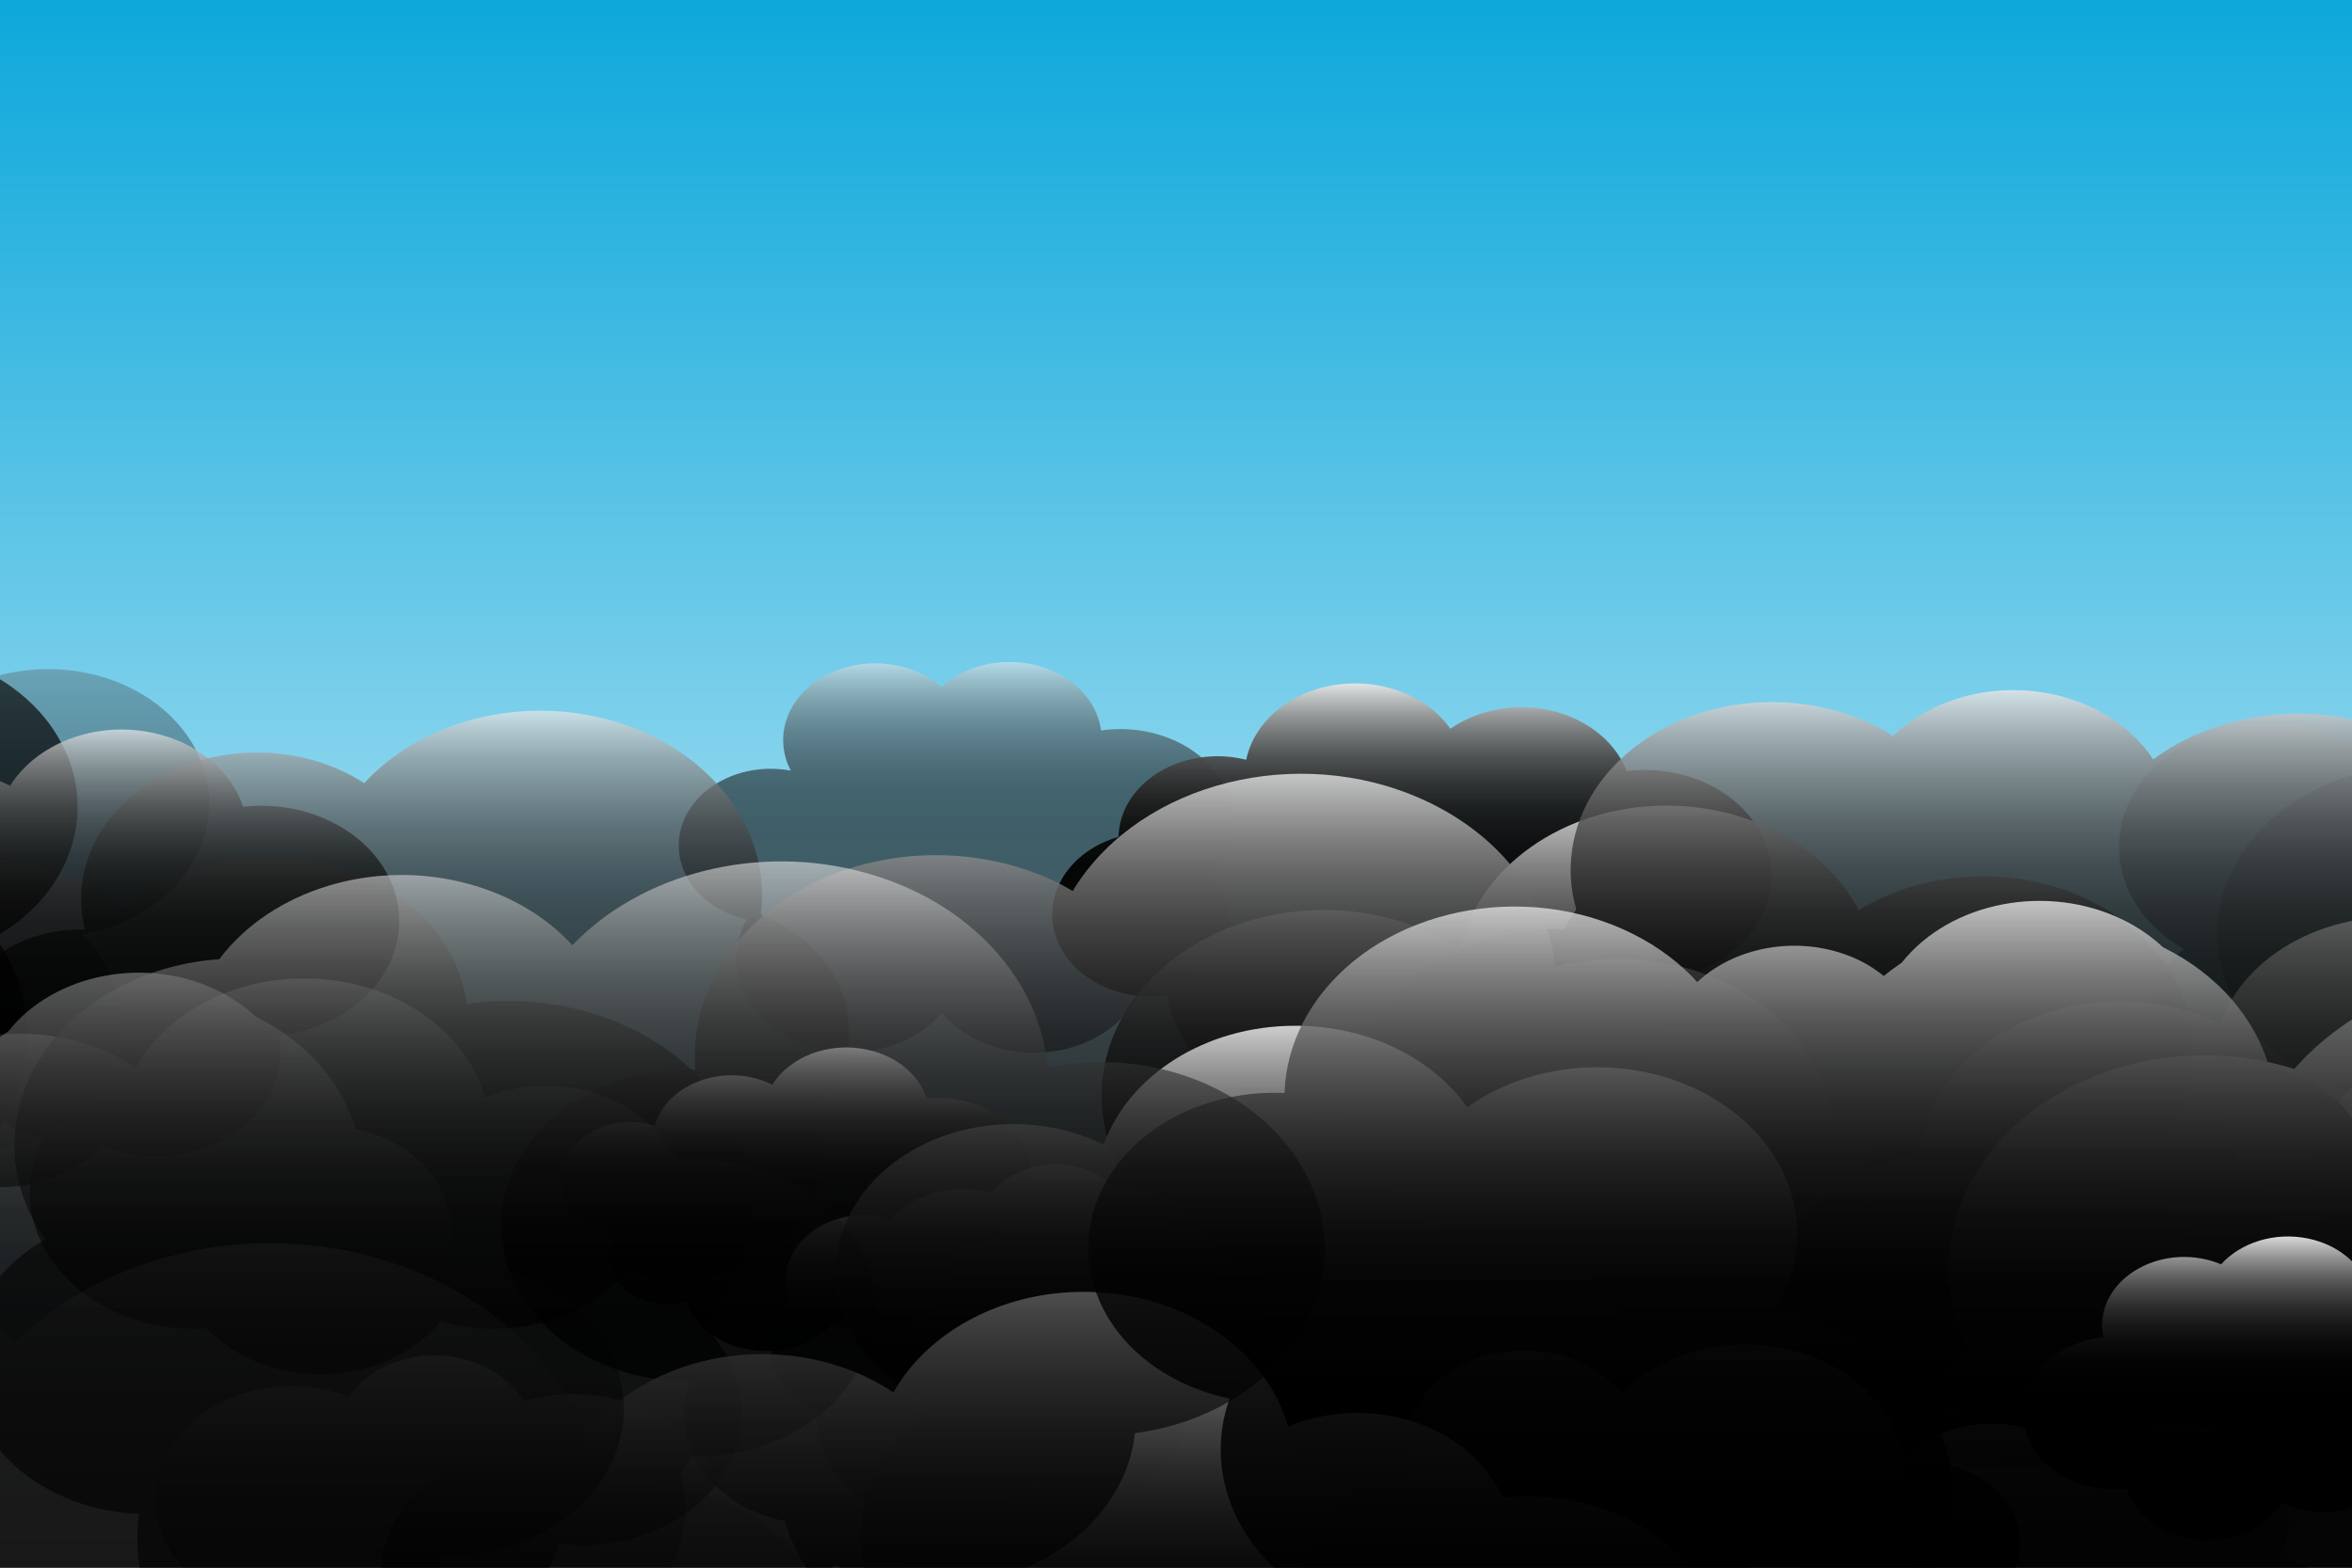 <?xml version="1.0" encoding="utf-8"?>
<!-- Generator: Adobe Illustrator 26.2.1, SVG Export Plug-In . SVG Version: 6.00 Build 0)  -->
<svg version="1.1" id="Layer_1" xmlns="http://www.w3.org/2000/svg" xmlns:xlink="http://www.w3.org/1999/xlink" x="0px" y="0px"
	 viewBox="0 0 432 288" style="enable-background:new 0 0 432 288;" xml:space="preserve">
<rect x="0" y="0" width="432" height="288" fill="#808080" stroke="none"/>
<style type="text/css">
	.st0{clip-path:url(#SVGID_00000006691900906335541420000002889102810943957684_);}
	.st1{opacity:0.77;fill:url(#SVGID_00000134220430977283654910000013359106019927442066_);}
	.st2{opacity:0.57;fill:url(#SVGID_00000098194600353297669450000010853799461202451895_);}
	.st3{opacity:0.35;fill:url(#SVGID_00000128459815178307177570000013507160018219114917_);}
	.st4{opacity:0.38;fill:url(#SVGID_00000003798646735318919460000002948949055594213530_);}
	.st5{opacity:0.24;fill:url(#SVGID_00000096017436169874159170000016313070251327488442_);}
	.st6{opacity:0.96;fill:url(#SVGID_00000047749896205407916250000015844133914478547117_);}
	.st7{opacity:0.72;fill:url(#SVGID_00000020372920671258390040000007489232230232851887_);}
	.st8{opacity:0.77;fill:url(#SVGID_00000139998593364942610270000006357837692966672281_);}
	.st9{opacity:0.88;fill:url(#SVGID_00000010307392624891187240000003883124267038048139_);}
	.st10{opacity:0.83;fill:url(#SVGID_00000013890800793509521020000008270947433072325016_);}
	.st11{opacity:0.21;fill:url(#SVGID_00000079473949277509914060000001045487741619434395_);}
	.st12{opacity:0.37;fill:url(#SVGID_00000152250681301199487990000002549388820096487298_);}
	.st13{opacity:0.81;fill:url(#SVGID_00000170985063223683361890000009207623739450537139_);}
	.st14{opacity:0.6;fill:url(#SVGID_00000036961165498951959150000015291607874737236668_);}
	.st15{opacity:0.73;fill:url(#SVGID_00000169520999224025499920000010877287955272471702_);}
	.st16{opacity:0.94;fill:url(#SVGID_00000090263973137299546150000000068475169516273843_);}
	.st17{opacity:0.74;fill:url(#SVGID_00000135676667807839356480000013167647417805976223_);}
	.st18{opacity:0.77;fill:url(#SVGID_00000008832158151064089780000010170024025775997092_);}
	.st19{opacity:0.57;fill:url(#SVGID_00000124854756713140342380000009935818214520876445_);}
	.st20{opacity:0.38;fill:url(#SVGID_00000041271074992224385820000014522752236631496580_);}
	.st21{opacity:0.24;fill:url(#SVGID_00000126310261089103522570000017496942222689935281_);}
	.st22{opacity:0.96;fill:url(#SVGID_00000030447299447445906360000013575814077242797224_);}
	.st23{opacity:0.72;fill:url(#SVGID_00000062888011948746221550000004460765494312577940_);}
	.st24{opacity:0.77;fill:url(#SVGID_00000004520436224649534450000008299855799752473778_);}
	.st25{opacity:0.88;fill:url(#SVGID_00000078747913870690534880000003563659084627561878_);}
	.st26{opacity:0.83;fill:url(#SVGID_00000010997570923053913070000003988779666110519950_);}
	.st27{opacity:0.21;fill:url(#SVGID_00000052079561991691680440000012898788486551353517_);}
	.st28{opacity:0.37;fill:url(#SVGID_00000105389461449093235070000001194662821203679165_);}
	.st29{opacity:0.81;fill:url(#SVGID_00000077297010180909826820000017670470289732676493_);}
	.st30{opacity:0.6;fill:url(#SVGID_00000085950974999759167310000006139897484853185726_);}
	.st31{opacity:0.94;fill:url(#SVGID_00000110434740080982939240000002318048175972335259_);}
</style>
<g>
	<g>
		<defs>
			<rect id="SVGID_1_" x="0" y="0" width="432" height="288"/>
		</defs>
		
			<linearGradient id="SVGID_00000024712775691778317810000005703789438468704661_" gradientUnits="userSpaceOnUse" x1="216" y1="-16.827" x2="216" y2="279.77">
			<stop  offset="0" style="stop-color:#00A3D9"/>
			<stop  offset="0.203" style="stop-color:#2FB4E0"/>
			<stop  offset="0.659" style="stop-color:#A4DEF1"/>
			<stop  offset="1" style="stop-color:#FFFFFF"/>
		</linearGradient>
		<use xlink:href="#SVGID_1_"  style="overflow:visible;fill:url(#SVGID_00000024712775691778317810000005703789438468704661_);"/>
		<clipPath id="SVGID_00000136408347957909052170000009377425571046997411_">
			<use xlink:href="#SVGID_1_"  style="overflow:visible;"/>
		</clipPath>
		<g style="clip-path:url(#SVGID_00000136408347957909052170000009377425571046997411_);">
			
				<linearGradient id="SVGID_00000002381680415655600540000006666628007113878148_" gradientUnits="userSpaceOnUse" x1="61.672" y1="311.821" x2="61.672" y2="157.385">
				<stop  offset="0.475" style="stop-color:#000000"/>
				<stop  offset="0.581" style="stop-color:#030303"/>
				<stop  offset="0.654" style="stop-color:#0C0C0C"/>
				<stop  offset="0.717" style="stop-color:#1B1B1B"/>
				<stop  offset="0.774" style="stop-color:#313131"/>
				<stop  offset="0.828" style="stop-color:#4D4D4D"/>
				<stop  offset="0.879" style="stop-color:#707070"/>
				<stop  offset="0.928" style="stop-color:#999999"/>
				<stop  offset="0.973" style="stop-color:#C7C7C7"/>
				<stop  offset="1" style="stop-color:#E6E6E6"/>
			</linearGradient>
			<path style="opacity:0.77;fill:url(#SVGID_00000002381680415655600540000006666628007113878148_);" d="M129.1,243.46
				c10.12-11.24,12.18-26.78,3.68-39.97c-9.35-14.51-28.59-21.74-47.05-19.05c-0.49-3.77-1.82-7.52-4.1-11.06
				c-9.51-14.76-31.58-20.3-49.29-12.38c-3.71,1.65-6.9,3.79-9.59,6.24c-9.57-8.31-24.18-11.46-37.49-7.84v152.26
				c7.52,0.17,15.19-1.24,22.29-4.41c6.26-2.8,11.39-6.67,15.25-11.19c12.82,15.18,37.52,20.33,57.64,11.33
				c11.56-5.17,19.24-13.98,22.18-23.82c6.03,0.76,12.39-0.02,18.17-2.61c14.27-6.39,19.62-21.19,11.96-33.08
				C131.73,246.27,130.49,244.8,129.1,243.46z"/>
			
				<linearGradient id="SVGID_00000134220906387275734830000007958884379840574872_" gradientUnits="userSpaceOnUse" x1="175.619" y1="193.402" x2="175.619" y2="121.622">
				<stop  offset="0.475" style="stop-color:#000000"/>
				<stop  offset="0.581" style="stop-color:#030303"/>
				<stop  offset="0.654" style="stop-color:#0C0C0C"/>
				<stop  offset="0.717" style="stop-color:#1B1B1B"/>
				<stop  offset="0.774" style="stop-color:#313131"/>
				<stop  offset="0.828" style="stop-color:#4D4D4D"/>
				<stop  offset="0.879" style="stop-color:#707070"/>
				<stop  offset="0.928" style="stop-color:#999999"/>
				<stop  offset="0.973" style="stop-color:#C7C7C7"/>
				<stop  offset="1" style="stop-color:#E6E6E6"/>
			</linearGradient>
			<path style="opacity:0.57;fill:url(#SVGID_00000134220906387275734830000007958884379840574872_);" d="M224.1,143.05
				c-4.34-6.74-13.29-10.11-21.87-8.86c-0.23-1.75-0.85-3.49-1.91-5.14c-4.42-6.86-14.68-9.44-22.91-5.75
				c-1.72,0.77-3.21,1.76-4.46,2.9c-5.12-4.45-13.35-5.72-20.19-2.66c-7.82,3.49-10.99,11.37-7.51,18.03
				c-3.82-0.71-7.95-0.33-11.66,1.33c-8.24,3.68-11.33,12.23-6.91,19.09c2.28,3.54,6.13,5.94,10.45,6.92
				c-2.56,4.73-2.55,10.37,0.63,15.3c5.43,8.42,18.02,11.58,28.13,7.06c2.91-1.3,5.3-3.1,7.09-5.2c5.96,7.06,17.44,9.45,26.79,5.27
				c5.37-2.4,8.94-6.5,10.31-11.07c2.8,0.35,5.76-0.01,8.45-1.21c6.63-2.97,9.12-9.85,5.56-15.37c-0.48-0.75-1.06-1.44-1.71-2.06
				C227.09,156.4,228.05,149.18,224.1,143.05z"/>
			
				<linearGradient id="SVGID_00000116917238484876498660000011012516282788833955_" gradientUnits="userSpaceOnUse" x1="11.851" y1="218.751" x2="11.851" y2="105.373">
				<stop  offset="0.475" style="stop-color:#000000"/>
				<stop  offset="0.581" style="stop-color:#030303"/>
				<stop  offset="0.654" style="stop-color:#0C0C0C"/>
				<stop  offset="0.717" style="stop-color:#1B1B1B"/>
				<stop  offset="0.774" style="stop-color:#313131"/>
				<stop  offset="0.828" style="stop-color:#4D4D4D"/>
				<stop  offset="0.879" style="stop-color:#707070"/>
				<stop  offset="0.928" style="stop-color:#999999"/>
				<stop  offset="0.973" style="stop-color:#C7C7C7"/>
				<stop  offset="1" style="stop-color:#E6E6E6"/>
			</linearGradient>
			<path style="opacity:0.35;fill:url(#SVGID_00000116917238484876498660000011012516282788833955_);" d="M21.2,125.17
				c-7.03-2.7-14.66-2.88-21.49-1.05c-1.31-6.87-6.47-13.1-14.46-16.41v103.64c13.52,2.79,27.95-2.71,34-13.64
				c4.92-8.89,2.93-18.94-4.06-26.02c8.72-1.62,16.49-6.47,20.51-13.75C42.57,145.54,36.07,130.87,21.2,125.17z"/>
			
				<linearGradient id="SVGID_00000106129265095853335320000013854232265880893083_" gradientUnits="userSpaceOnUse" x1="422.509" y1="226.368" x2="422.509" y2="130.741">
				<stop  offset="0.475" style="stop-color:#000000"/>
				<stop  offset="0.581" style="stop-color:#030303"/>
				<stop  offset="0.654" style="stop-color:#0C0C0C"/>
				<stop  offset="0.717" style="stop-color:#1B1B1B"/>
				<stop  offset="0.774" style="stop-color:#313131"/>
				<stop  offset="0.828" style="stop-color:#4D4D4D"/>
				<stop  offset="0.879" style="stop-color:#707070"/>
				<stop  offset="0.928" style="stop-color:#999999"/>
				<stop  offset="0.973" style="stop-color:#C7C7C7"/>
				<stop  offset="1" style="stop-color:#E6E6E6"/>
			</linearGradient>
			<path style="opacity:0.38;fill:url(#SVGID_00000106129265095853335320000013854232265880893083_);" d="M455.81,133.27
				c-7.24-0.29-14.33,2.48-18.61,7.54c-2.48-2.42-5.61-4.44-9.3-5.86c-13.68-5.25-29.87-0.26-36.17,11.13
				c-5.66,10.23-1.43,22.14,9.39,28.28c-1.8,1.44-3.31,3.19-4.42,5.19c-4.76,8.62-0.24,18.83,10.1,22.8
				c7.14,2.74,15.18,1.8,21.05-1.88c1.78,7.07,7.42,13.37,15.9,16.63c3.92,1.51,8.04,2.19,12.08,2.16V133.27z"/>
			
				<linearGradient id="SVGID_00000129901761776506238170000001653033267503342243_" gradientUnits="userSpaceOnUse" x1="431.54" y1="246.977" x2="431.54" y2="84.16">
				<stop  offset="0.475" style="stop-color:#000000"/>
				<stop  offset="0.581" style="stop-color:#030303"/>
				<stop  offset="0.654" style="stop-color:#0C0C0C"/>
				<stop  offset="0.717" style="stop-color:#1B1B1B"/>
				<stop  offset="0.774" style="stop-color:#313131"/>
				<stop  offset="0.828" style="stop-color:#4D4D4D"/>
				<stop  offset="0.879" style="stop-color:#707070"/>
				<stop  offset="0.928" style="stop-color:#999999"/>
				<stop  offset="0.973" style="stop-color:#C7C7C7"/>
				<stop  offset="1" style="stop-color:#E6E6E6"/>
			</linearGradient>
			<path style="opacity:0.24;fill:url(#SVGID_00000129901761776506238170000001653033267503342243_);" d="M455.81,113.98
				c-7.99,2.67-14.93,7.64-19.23,14.49c-2.77,4.42-4.11,9.13-4.23,13.79c-8.65,2.51-16.23,7.63-20.81,14.93
				c-9.57,15.23-2.5,34.04,15.77,42.01c7.56,3.29,15.85,4.18,23.65,3.06c0.72,5.07,2.37,10.02,4.85,14.68V113.98z"/>
			
				<linearGradient id="SVGID_00000080200731599526272310000013444440602586914717_" gradientUnits="userSpaceOnUse" x1="259.325" y1="204.545" x2="259.325" y2="125.558">
				<stop  offset="0.475" style="stop-color:#000000"/>
				<stop  offset="0.581" style="stop-color:#030303"/>
				<stop  offset="0.654" style="stop-color:#0C0C0C"/>
				<stop  offset="0.717" style="stop-color:#1B1B1B"/>
				<stop  offset="0.774" style="stop-color:#313131"/>
				<stop  offset="0.828" style="stop-color:#4D4D4D"/>
				<stop  offset="0.879" style="stop-color:#707070"/>
				<stop  offset="0.928" style="stop-color:#999999"/>
				<stop  offset="0.973" style="stop-color:#C7C7C7"/>
				<stop  offset="1" style="stop-color:#E6E6E6"/>
			</linearGradient>
			<path style="opacity:0.96;fill:url(#SVGID_00000080200731599526272310000013444440602586914717_);" d="M312.87,143.66
				c-4.5-1.96-9.42-2.56-14.09-2c-1.58-4.08-4.99-7.66-9.91-9.81c-7.51-3.27-16.35-2.25-22.47,2.02c-1.85-2.62-4.59-4.86-8.07-6.38
				c-9.94-4.34-22.22-1.13-27.43,7.15c-1,1.59-1.66,3.26-2.01,4.94c-8.2-2.08-17.28,0.92-21.4,7.47c-1.34,2.14-1.99,4.43-2.05,6.69
				c-4.2,1.22-7.87,3.7-10.1,7.24c-4.64,7.39-1.21,16.51,7.65,20.38c3.67,1.6,7.69,2.03,11.47,1.49c1.11,7.78,6.65,14.98,15.6,18.88
				c12.58,5.48,27.73,2.66,36.41-6.12c1.95,2.35,4.58,4.35,7.83,5.77c10.66,4.65,23.82,1.21,29.4-7.67
				c2.75-4.38,3.13-9.26,1.55-13.64c7.19-0.84,13.81-4.44,17.44-10.21C328.68,160.37,324.28,148.63,312.87,143.66z"/>
			
				<linearGradient id="SVGID_00000129176497116027146850000018091042209982758333_" gradientUnits="userSpaceOnUse" x1="73.595" y1="252.465" x2="73.595" y2="130.567">
				<stop  offset="0.475" style="stop-color:#000000"/>
				<stop  offset="0.581" style="stop-color:#030303"/>
				<stop  offset="0.654" style="stop-color:#0C0C0C"/>
				<stop  offset="0.717" style="stop-color:#1B1B1B"/>
				<stop  offset="0.774" style="stop-color:#313131"/>
				<stop  offset="0.828" style="stop-color:#4D4D4D"/>
				<stop  offset="0.879" style="stop-color:#707070"/>
				<stop  offset="0.928" style="stop-color:#999999"/>
				<stop  offset="0.973" style="stop-color:#C7C7C7"/>
				<stop  offset="1" style="stop-color:#E6E6E6"/>
			</linearGradient>
			<path style="opacity:0.72;fill:url(#SVGID_00000129176497116027146850000018091042209982758333_);" d="M155.9,189.19
				c0-9.35-6.62-17.39-16.15-21.1c0.15-1.17,0.23-2.36,0.23-3.56c0-18.76-18.25-33.96-40.75-33.96c-13.17,0-24.88,5.22-32.33,13.3
				c-5.46-3.52-12.29-5.63-19.73-5.63c-17.82,0-32.27,12.04-32.27,26.89c0,1.94,0.25,3.81,0.71,5.63c-0.24-0.01-0.47-0.01-0.71-0.01
				c-13.04,0-23.62,8.81-23.62,19.68c0,8.81,6.95,16.27,16.52,18.78c-1.51,2.99-2.34,6.28-2.34,9.73c0,13.89,13.52,25.17,30.2,25.17
				c0.78,0,1.55-0.03,2.32-0.08c4.89,5.14,12.43,8.44,20.9,8.44c9.15,0,17.22-3.84,22.04-9.69c3.03,0.85,6.27,1.33,9.66,1.33
				c10.03,0,18.9-4.1,24.39-10.37c2.9,0.9,6.03,1.42,9.31,1.42c14.74,0,26.69-9.96,26.69-22.24c0-2.98-0.72-5.81-1.99-8.41
				C153.28,200.4,155.9,195.06,155.9,189.19z"/>
			
				<linearGradient id="SVGID_00000065794381784728909250000000637066075511633548_" gradientUnits="userSpaceOnUse" x1="374.93" y1="261.473" x2="374.93" y2="195.826">
				<stop  offset="0.475" style="stop-color:#000000"/>
				<stop  offset="0.581" style="stop-color:#030303"/>
				<stop  offset="0.654" style="stop-color:#0C0C0C"/>
				<stop  offset="0.717" style="stop-color:#1B1B1B"/>
				<stop  offset="0.774" style="stop-color:#313131"/>
				<stop  offset="0.828" style="stop-color:#4D4D4D"/>
				<stop  offset="0.879" style="stop-color:#707070"/>
				<stop  offset="0.928" style="stop-color:#999999"/>
				<stop  offset="0.973" style="stop-color:#C7C7C7"/>
				<stop  offset="1" style="stop-color:#E6E6E6"/>
			</linearGradient>
			<path style="opacity:0.77;fill:url(#SVGID_00000065794381784728909250000000637066075511633548_);" d="M419.26,227.4
				c0-5.03-3.57-9.36-8.7-11.36c0.08-0.63,0.12-1.27,0.12-1.92c0-10.1-9.83-18.29-21.95-18.29c-7.09,0-13.4,2.81-17.41,7.16
				c-2.94-1.9-6.62-3.03-10.62-3.03c-9.6,0-17.38,6.48-17.38,14.48c0,1.04,0.13,2.05,0.38,3.03c-0.13-0.01-0.25-0.01-0.38-0.01
				c-7.02,0-12.72,4.74-12.72,10.6c0,4.74,3.74,8.76,8.9,10.11c-0.81,1.61-1.26,3.38-1.26,5.24c0,7.48,7.28,13.55,16.26,13.55
				c0.42,0,0.84-0.01,1.25-0.04c2.64,2.77,6.69,4.54,11.26,4.54c4.93,0,9.28-2.07,11.87-5.22c1.63,0.46,3.38,0.72,5.2,0.72
				c5.4,0,10.18-2.21,13.13-5.59c1.56,0.49,3.25,0.76,5.01,0.76c7.94,0,14.38-5.36,14.38-11.98c0-1.6-0.39-3.13-1.07-4.53
				C417.85,233.43,419.26,230.56,419.26,227.4z"/>
			
				<linearGradient id="SVGID_00000152236184121097865370000008705904694157760658_" gradientUnits="userSpaceOnUse" x1="304.86" y1="286.918" x2="304.86" y2="148.001">
				<stop  offset="0.475" style="stop-color:#000000"/>
				<stop  offset="0.581" style="stop-color:#030303"/>
				<stop  offset="0.654" style="stop-color:#0C0C0C"/>
				<stop  offset="0.717" style="stop-color:#1B1B1B"/>
				<stop  offset="0.774" style="stop-color:#313131"/>
				<stop  offset="0.828" style="stop-color:#4D4D4D"/>
				<stop  offset="0.879" style="stop-color:#707070"/>
				<stop  offset="0.928" style="stop-color:#999999"/>
				<stop  offset="0.973" style="stop-color:#C7C7C7"/>
				<stop  offset="1" style="stop-color:#E6E6E6"/>
			</linearGradient>
			<path style="opacity:0.88;fill:url(#SVGID_00000152236184121097865370000008705904694157760658_);" d="M398.68,223.19
				c-2.61-2.35-5.73-4.31-9.2-5.77c6.48-4.69,11.07-11.13,12.68-18.44c0.43-1.91,0.64-3.86,0.64-5.86
				c0-17.75-17.26-32.14-38.56-32.14c-8.54,0-16.43,2.31-22.83,6.23C335.45,155.9,321.88,148,306.1,148
				c-18.93,0-34.62,11.36-37.91,26.34c-6.92-4.47-15.56-7.16-24.99-7.16c-22.57,0-40.86,15.24-40.86,34.05
				c0,16.44,14,30.17,32.61,33.35c-2.63,4.22-4.14,9.01-4.14,14.1c0,16.9,16.44,30.61,36.73,30.61c9.11,0,17.45-2.76,23.86-7.34
				c6.4,8.97,18.14,14.97,31.59,14.97c16.63,0,30.67-9.21,35.2-21.85c4.86,2.41,10.53,3.78,16.59,3.78
				c18.01,0,32.61-12.17,32.61-27.18C407.38,234.54,404.08,228.05,398.68,223.19z"/>
			
				<linearGradient id="SVGID_00000090284888242556243600000003940595858607451784_" gradientUnits="userSpaceOnUse" x1="352.532" y1="269.803" x2="352.532" y2="126.788">
				<stop  offset="0.475" style="stop-color:#000000"/>
				<stop  offset="0.581" style="stop-color:#030303"/>
				<stop  offset="0.654" style="stop-color:#0C0C0C"/>
				<stop  offset="0.717" style="stop-color:#1B1B1B"/>
				<stop  offset="0.774" style="stop-color:#313131"/>
				<stop  offset="0.828" style="stop-color:#4D4D4D"/>
				<stop  offset="0.879" style="stop-color:#707070"/>
				<stop  offset="0.928" style="stop-color:#999999"/>
				<stop  offset="0.973" style="stop-color:#C7C7C7"/>
				<stop  offset="1" style="stop-color:#E6E6E6"/>
			</linearGradient>
			<path style="opacity:0.83;fill:url(#SVGID_00000090284888242556243600000003940595858607451784_);" d="M455.81,146.64
				c-6.66-8.76-18.08-14.83-31.45-15.47c-11.02-0.53-21.24,2.7-28.88,8.35c-4.68-7.15-13.55-12.19-24.02-12.69
				c-9.41-0.45-18.01,2.87-23.76,8.37c-5.63-3.55-12.54-5.8-20.12-6.16c-20.38-0.98-37.86,12-39.03,28.98
				c-0.22,3.12,0.14,6.15,0.98,9.04c-0.84,1.15-1.55,2.37-2.19,3.61c-19.95-0.51-36.88,12.28-38.04,28.99
				c-1.18,16.98,14.39,31.55,34.77,32.52c2.21,0.11,4.38,0.02,6.51-0.19c3.79,8.6,13.4,14.95,25.08,15.52
				c5.13,0.25,10.04-0.66,14.33-2.45c3.82,13.47,17.89,23.84,35.32,24.68c16.2,0.78,30.65-6.9,37.16-18.42
				c6.03,4.02,13.56,6.58,21.85,6.98c12.5,0.6,23.91-3.84,31.48-11.18V146.64z"/>
			
				<linearGradient id="SVGID_00000129888769895998002520000009806119876311634602_" gradientUnits="userSpaceOnUse" x1="428.031" y1="295.615" x2="428.031" y2="168.948">
				<stop  offset="0.475" style="stop-color:#000000"/>
				<stop  offset="0.581" style="stop-color:#030303"/>
				<stop  offset="0.654" style="stop-color:#0C0C0C"/>
				<stop  offset="0.717" style="stop-color:#1B1B1B"/>
				<stop  offset="0.774" style="stop-color:#313131"/>
				<stop  offset="0.828" style="stop-color:#4D4D4D"/>
				<stop  offset="0.879" style="stop-color:#707070"/>
				<stop  offset="0.928" style="stop-color:#999999"/>
				<stop  offset="0.973" style="stop-color:#C7C7C7"/>
				<stop  offset="1" style="stop-color:#E6E6E6"/>
			</linearGradient>
			<path style="opacity:0.21;fill:url(#SVGID_00000129888769895998002520000009806119876311634602_);" d="M455.81,172.78
				c-11.53,3.77-19.99,12.85-20.75,23.84c-0.19,2.76,0.12,5.44,0.87,8c-0.74,1.02-1.38,2.1-1.94,3.2
				c-17.67-0.45-32.67,10.88-33.69,25.68c-1.04,15.04,12.75,27.94,30.8,28.81c1.96,0.1,3.88,0.02,5.77-0.17
				c2.99,6.79,10.1,12,18.94,13.39V172.78z"/>
			
				<linearGradient id="SVGID_00000150063053609006996290000006074129813400456322_" gradientUnits="userSpaceOnUse" x1="451.067" y1="296.675" x2="451.067" y2="138.103">
				<stop  offset="0.475" style="stop-color:#000000"/>
				<stop  offset="0.581" style="stop-color:#030303"/>
				<stop  offset="0.654" style="stop-color:#0C0C0C"/>
				<stop  offset="0.717" style="stop-color:#1B1B1B"/>
				<stop  offset="0.774" style="stop-color:#313131"/>
				<stop  offset="0.828" style="stop-color:#4D4D4D"/>
				<stop  offset="0.879" style="stop-color:#707070"/>
				<stop  offset="0.928" style="stop-color:#999999"/>
				<stop  offset="0.973" style="stop-color:#C7C7C7"/>
				<stop  offset="1" style="stop-color:#E6E6E6"/>
			</linearGradient>
			<path style="opacity:0.37;fill:url(#SVGID_00000150063053609006996290000006074129813400456322_);" d="M455.81,197.43
				c-1.82,1.52-3.46,3.24-4.84,5.16c-7.84,10.87-5.45,24.48,4.84,33.07V197.43z"/>
			
				<linearGradient id="SVGID_00000011015081422141078400000015789632785422859181_" gradientUnits="userSpaceOnUse" x1="226.538" y1="309.866" x2="226.538" y2="142.15">
				<stop  offset="0.475" style="stop-color:#000000"/>
				<stop  offset="0.581" style="stop-color:#030303"/>
				<stop  offset="0.654" style="stop-color:#0C0C0C"/>
				<stop  offset="0.717" style="stop-color:#1B1B1B"/>
				<stop  offset="0.774" style="stop-color:#313131"/>
				<stop  offset="0.828" style="stop-color:#4D4D4D"/>
				<stop  offset="0.879" style="stop-color:#707070"/>
				<stop  offset="0.928" style="stop-color:#999999"/>
				<stop  offset="0.973" style="stop-color:#C7C7C7"/>
				<stop  offset="1" style="stop-color:#E6E6E6"/>
			</linearGradient>
			<path style="opacity:0.81;fill:url(#SVGID_00000011015081422141078400000015789632785422859181_);" d="M344.42,221.69
				c-2.99-1.5-6.14-2.57-9.36-3.23c5.01-14.07-1.73-29.7-17.53-37.62c-9.97-4.99-21.51-5.86-31.83-3.26
				c-1.38-11.94-9.28-23.19-22.56-29.84c-22.23-11.13-51.07-5.13-64.43,13.39c-0.61,0.84-1.16,1.69-1.68,2.56
				c-0.78-0.45-1.54-0.91-2.36-1.32c-20.96-10.49-48.15-4.84-60.75,12.63c-4.84,6.73-6.8,14.22-6.19,21.5
				c-12.11-0.38-24.1,4.59-30.78,13.86c-9.78,13.56-4.51,31.16,11.77,39.31c5.68,2.84,11.96,4.16,18.14,4.09
				c-3.43,8.66,0.64,18.45,10.42,23.35c2.18,1.09,4.49,1.85,6.84,2.31c2.58,8.81,9.21,16.81,19.28,21.85
				c0.06,0.03,0.13,0.06,0.2,0.09c2,1.88,4.36,3.55,7.08,4.91c13.99,7,32,3.49,40.9-7.74c1.14-0.77,2.24-1.58,3.3-2.45
				c1.26,1.01,2.63,1.95,4.19,2.73c9.99,5,22.6,3.17,30.06-3.84c3.15,3.44,7.1,6.48,11.82,8.84c20.01,10.01,45.96,4.62,57.99-12.05
				c3.89-5.39,5.81-11.3,6-17.17c12.23,0.54,24.42-4.41,31.17-13.78C365.86,247.3,360.61,229.79,344.42,221.69z"/>
			
				<linearGradient id="SVGID_00000063613826225128481120000009713823500984745618_" gradientUnits="userSpaceOnUse" x1="386.707" y1="317.117" x2="386.707" y2="151.829">
				<stop  offset="0.475" style="stop-color:#000000"/>
				<stop  offset="0.581" style="stop-color:#030303"/>
				<stop  offset="0.654" style="stop-color:#0C0C0C"/>
				<stop  offset="0.717" style="stop-color:#1B1B1B"/>
				<stop  offset="0.774" style="stop-color:#313131"/>
				<stop  offset="0.828" style="stop-color:#4D4D4D"/>
				<stop  offset="0.879" style="stop-color:#707070"/>
				<stop  offset="0.928" style="stop-color:#999999"/>
				<stop  offset="0.973" style="stop-color:#C7C7C7"/>
				<stop  offset="1" style="stop-color:#E6E6E6"/>
			</linearGradient>
			<path style="opacity:0.6;fill:url(#SVGID_00000063613826225128481120000009713823500984745618_);" d="M455.81,160.88
				c-3.49,2.34-6.62,5.09-9.26,8.2c-16.36-2.96-33.11,4.76-38.54,18.3c-0.07,0.19-0.15,0.38-0.21,0.57
				c-2.04-0.96-4.24-1.78-6.55-2.42c-19.48-5.42-40.55,3.35-47.05,19.58c-0.93,2.31-1.5,4.66-1.76,6.98
				c-14.72,1.91-27.68,10.45-32.72,23.03c-7.19,17.96,4.45,37.38,26.01,43.38c7.62,2.12,15.46,2.23,22.73,0.76
				c1.44,15.94,14.08,30.37,33.42,35.75c20.08,5.58,41.42-0.25,53.9-13.28c0.01,0.01,0.02,0.02,0.03,0.03V160.88z"/>
			
				<linearGradient id="SVGID_00000119090637520536131710000003295309750697877386_" gradientUnits="userSpaceOnUse" x1="-0.242" y1="245.061" x2="-0.242" y2="71.501">
				<stop  offset="0.475" style="stop-color:#000000"/>
				<stop  offset="0.581" style="stop-color:#030303"/>
				<stop  offset="0.654" style="stop-color:#0C0C0C"/>
				<stop  offset="0.717" style="stop-color:#1B1B1B"/>
				<stop  offset="0.774" style="stop-color:#313131"/>
				<stop  offset="0.828" style="stop-color:#4D4D4D"/>
				<stop  offset="0.879" style="stop-color:#707070"/>
				<stop  offset="0.928" style="stop-color:#999999"/>
				<stop  offset="0.973" style="stop-color:#C7C7C7"/>
				<stop  offset="1" style="stop-color:#E6E6E6"/>
			</linearGradient>
			<path style="opacity:0.73;fill:url(#SVGID_00000119090637520536131710000003295309750697877386_);" d="M-9.58,120.66
				c-1.71-0.48-3.44-0.82-5.16-1.06v100.97c7.99-4.28,14.35-10.77,17.59-18.86c4.11-10.25,2.34-20.94-3.74-29.58
				c6.04-3.45,10.85-8.49,13.35-14.73C18.55,142.19,8.68,125.74-9.58,120.66z"/>
			
				<linearGradient id="SVGID_00000089549856632959360380000003649534209534069155_" gradientUnits="userSpaceOnUse" x1="146.239" y1="248.198" x2="146.239" y2="192.415">
				<stop  offset="0.475" style="stop-color:#000000"/>
				<stop  offset="0.581" style="stop-color:#030303"/>
				<stop  offset="0.654" style="stop-color:#0C0C0C"/>
				<stop  offset="0.717" style="stop-color:#1B1B1B"/>
				<stop  offset="0.774" style="stop-color:#313131"/>
				<stop  offset="0.828" style="stop-color:#4D4D4D"/>
				<stop  offset="0.879" style="stop-color:#707070"/>
				<stop  offset="0.928" style="stop-color:#999999"/>
				<stop  offset="0.973" style="stop-color:#C7C7C7"/>
				<stop  offset="1" style="stop-color:#E6E6E6"/>
			</linearGradient>
			<path style="opacity:0.94;fill:url(#SVGID_00000089549856632959360380000003649534209534069155_);" d="M189.29,215.75
				c0-7.76-7.55-14.04-16.86-14.04c-0.74,0-1.46,0.04-2.18,0.12c-1.42-4.3-5.5-7.86-11.07-9.02c-7.01-1.47-14.11,1.35-17.33,6.45
				c-1.19-0.59-2.5-1.05-3.91-1.35c-7.81-1.63-15.72,2.32-17.68,8.82l-0.02,0.07c-0.46-0.15-0.93-0.27-1.42-0.37
				c-6.73-1.41-13.56,2-15.25,7.61c-1.69,5.61,2.4,11.3,9.13,12.71c0.07,0.02,0.15,0.03,0.22,0.05c-0.39,0.67-0.68,1.39-0.86,2.15
				c-1.15,4.83,2.61,9.52,8.41,10.48c1.9,0.31,3.78,0.18,5.49-0.3c1.52,4.15,5.54,7.55,10.96,8.69c6.18,1.29,12.42-0.73,16.02-4.73
				c0.98,0.41,2.02,0.74,3.13,0.97c8.07,1.69,16.25-2.4,18.28-9.12c0.53-1.78,0.58-3.56,0.22-5.26
				C182.86,228.81,189.29,222.9,189.29,215.75z"/>
			
				<linearGradient id="SVGID_00000107580766310768332140000007830010087816924802_" gradientUnits="userSpaceOnUse" x1="29.295" y1="218.102" x2="29.295" y2="134.025">
				<stop  offset="0.475" style="stop-color:#000000"/>
				<stop  offset="0.581" style="stop-color:#030303"/>
				<stop  offset="0.654" style="stop-color:#0C0C0C"/>
				<stop  offset="0.717" style="stop-color:#1B1B1B"/>
				<stop  offset="0.774" style="stop-color:#313131"/>
				<stop  offset="0.828" style="stop-color:#4D4D4D"/>
				<stop  offset="0.879" style="stop-color:#707070"/>
				<stop  offset="0.928" style="stop-color:#999999"/>
				<stop  offset="0.973" style="stop-color:#C7C7C7"/>
				<stop  offset="1" style="stop-color:#E6E6E6"/>
			</linearGradient>
			<path style="opacity:0.74;fill:url(#SVGID_00000107580766310768332140000007830010087816924802_);" d="M73.33,169.19
				c0-11.69-11.37-21.17-25.4-21.17c-1.11,0-2.21,0.07-3.28,0.18c-2.15-6.48-8.3-11.84-16.68-13.59
				c-10.57-2.21-21.26,2.03-26.11,9.73c-1.79-0.89-3.77-1.58-5.9-2.03c-3.64-0.76-7.29-0.71-10.69,0v71.35
				c2.58,1.79,5.67,3.14,9.14,3.86c9.31,1.95,18.72-1.11,24.14-7.12c1.47,0.62,3.05,1.12,4.71,1.47
				c12.16,2.54,24.49-3.61,27.55-13.75c0.81-2.68,0.87-5.37,0.33-7.92C63.65,188.88,73.33,179.98,73.33,169.19z"/>
		</g>
		<g style="clip-path:url(#SVGID_00000136408347957909052170000009377425571046997411_);">
			
				<linearGradient id="SVGID_00000065783917974289190660000007774196872801639322_" gradientUnits="userSpaceOnUse" x1="-2486.627" y1="-3300.518" x2="-2486.627" y2="-3454.955" gradientTransform="matrix(-1 0 0 -1 -2047.312 -3136.975)">
				<stop  offset="0" style="stop-color:#E6E6E6"/>
				<stop  offset="0.027" style="stop-color:#C7C7C7"/>
				<stop  offset="0.072" style="stop-color:#999999"/>
				<stop  offset="0.121" style="stop-color:#707070"/>
				<stop  offset="0.172" style="stop-color:#4D4D4D"/>
				<stop  offset="0.226" style="stop-color:#313131"/>
				<stop  offset="0.283" style="stop-color:#1B1B1B"/>
				<stop  offset="0.346" style="stop-color:#0C0C0C"/>
				<stop  offset="0.419" style="stop-color:#030303"/>
				<stop  offset="0.525" style="stop-color:#000000"/>
			</linearGradient>
			<path style="opacity:0.77;fill:url(#SVGID_00000065783917974289190660000007774196872801639322_);" d="M455.81,191.58
				c-5.28-0.29-10.71,0.59-15.72,2.82c-14.27,6.39-19.62,21.19-11.96,33.08c1.04,1.62,2.29,3.09,3.67,4.43
				c-10.12,11.24-12.18,26.78-3.68,39.97c6.05,9.39,16.24,15.73,27.68,18.3V191.58z"/>
			
				<linearGradient id="SVGID_00000150797340065875208250000010499703350329358256_" gradientUnits="userSpaceOnUse" x1="-2427.493" y1="-3398.528" x2="-2427.493" y2="-3470.308" gradientTransform="matrix(-1 0 0 -1 -2047.312 -3136.975)">
				<stop  offset="0" style="stop-color:#E6E6E6"/>
				<stop  offset="0.027" style="stop-color:#C7C7C7"/>
				<stop  offset="0.072" style="stop-color:#999999"/>
				<stop  offset="0.121" style="stop-color:#707070"/>
				<stop  offset="0.172" style="stop-color:#4D4D4D"/>
				<stop  offset="0.226" style="stop-color:#313131"/>
				<stop  offset="0.283" style="stop-color:#1B1B1B"/>
				<stop  offset="0.346" style="stop-color:#0C0C0C"/>
				<stop  offset="0.419" style="stop-color:#030303"/>
				<stop  offset="0.525" style="stop-color:#000000"/>
			</linearGradient>
			<path style="opacity:0.57;fill:url(#SVGID_00000150797340065875208250000010499703350329358256_);" d="M331.7,311.91
				c4.34,6.74,13.29,10.11,21.87,8.86c0.23,1.75,0.85,3.49,1.91,5.14c4.42,6.86,14.68,9.44,22.91,5.75c1.72-0.77,3.21-1.76,4.46-2.9
				c5.12,4.45,13.35,5.72,20.19,2.66c7.82-3.49,10.99-11.37,7.51-18.03c3.82,0.71,7.95,0.33,11.66-1.33
				c8.24-3.68,11.33-12.23,6.91-19.09c-2.29-3.54-6.13-5.94-10.45-6.92c2.56-4.73,2.55-10.37-0.63-15.3
				c-5.43-8.42-18.02-11.58-28.13-7.06c-2.91,1.3-5.3,3.1-7.09,5.2c-5.96-7.06-17.44-9.45-26.79-5.27
				c-5.37,2.4-8.94,6.5-10.31,11.07c-2.8-0.35-5.76,0.01-8.45,1.21c-6.63,2.97-9.12,9.85-5.56,15.37c0.48,0.75,1.06,1.44,1.71,2.06
				C328.71,298.55,327.75,305.77,331.7,311.91z"/>
			
				<linearGradient id="SVGID_00000121963954770983321460000006540563776152411829_" gradientUnits="userSpaceOnUse" x1="-2140.479" y1="-3385.972" x2="-2140.479" y2="-3481.599" gradientTransform="matrix(-1 0 0 -1 -2047.312 -3136.975)">
				<stop  offset="0" style="stop-color:#E6E6E6"/>
				<stop  offset="0.027" style="stop-color:#C7C7C7"/>
				<stop  offset="0.072" style="stop-color:#999999"/>
				<stop  offset="0.121" style="stop-color:#707070"/>
				<stop  offset="0.172" style="stop-color:#4D4D4D"/>
				<stop  offset="0.226" style="stop-color:#313131"/>
				<stop  offset="0.283" style="stop-color:#1B1B1B"/>
				<stop  offset="0.346" style="stop-color:#0C0C0C"/>
				<stop  offset="0.419" style="stop-color:#030303"/>
				<stop  offset="0.525" style="stop-color:#000000"/>
			</linearGradient>
			<path style="opacity:0.38;fill:url(#SVGID_00000121963954770983321460000006540563776152411829_);" d="M34.24,288.69
				c-7.36,1.37-13.91,5.45-17.3,11.6c-5.78,10.45-0.3,22.83,12.24,27.64c5.93,2.28,12.36,2.43,18.12,0.89
				c1.14,5.97,5.71,11.37,12.79,14.09c10.71,4.11,23.27,0.6,28.95-7.82c2.06,2.25,4.79,4.13,8.09,5.4c9.58,3.68,20.71,1,26.58-5.92
				c2.48,2.42,5.61,4.44,9.3,5.86c13.68,5.25,29.87,0.26,36.17-11.13c5.66-10.23,1.43-22.14-9.39-28.28
				c1.8-1.44,3.31-3.19,4.42-5.19c4.76-8.62,0.24-18.83-10.1-22.8c-7.14-2.74-15.18-1.8-21.05,1.88
				c-1.78-7.07-7.42-13.37-15.9-16.63c-6.9-2.65-14.41-2.78-21.06-0.87c-1.79-2.98-4.75-5.51-8.67-7.01
				c-8.62-3.31-18.73-0.53-23.38,6.19c-0.03-0.01-0.05-0.02-0.08-0.03c-12.53-4.82-27.39-0.25-33.16,10.2
				C26.68,274.25,28.35,282.72,34.24,288.69z"/>
			
				<linearGradient id="SVGID_00000054233717387123318010000011443607814075309976_" gradientUnits="userSpaceOnUse" x1="-2116.758" y1="-3365.362" x2="-2116.758" y2="-3528.179" gradientTransform="matrix(-1 0 0 -1 -2047.312 -3136.975)">
				<stop  offset="0" style="stop-color:#E6E6E6"/>
				<stop  offset="0.027" style="stop-color:#C7C7C7"/>
				<stop  offset="0.072" style="stop-color:#999999"/>
				<stop  offset="0.121" style="stop-color:#707070"/>
				<stop  offset="0.172" style="stop-color:#4D4D4D"/>
				<stop  offset="0.226" style="stop-color:#313131"/>
				<stop  offset="0.283" style="stop-color:#1B1B1B"/>
				<stop  offset="0.346" style="stop-color:#0C0C0C"/>
				<stop  offset="0.419" style="stop-color:#030303"/>
				<stop  offset="0.525" style="stop-color:#000000"/>
			</linearGradient>
			<path style="opacity:0.24;fill:url(#SVGID_00000054233717387123318010000011443607814075309976_);" d="M133.59,276.15
				c-7.56-3.29-15.85-4.18-23.65-3.06c-2.29-16.03-13.71-30.87-32.16-38.92c-25.93-11.3-57.15-5.49-75.05,12.61
				c-4.01-4.84-9.45-8.97-16.15-11.9c-0.44-0.19-0.88-0.36-1.32-0.54v146.98c6.43-1.22,12.5-3.67,17.64-7.25
				c3.82,5.4,9.46,10.03,16.63,13.16c20.49,8.94,45.8,2.34,56.53-14.74c2.05-3.28,3.43-6.72,4.15-10.18
				c16.9,4.3,35.62-1.89,44.11-15.41c2.77-4.42,4.11-9.13,4.23-13.79c8.65-2.51,16.23-7.63,20.81-14.93
				C158.94,302.94,151.87,284.13,133.59,276.15z"/>
			
				<linearGradient id="SVGID_00000176765107028698758380000011057928296258988988_" gradientUnits="userSpaceOnUse" x1="-2352.291" y1="-3383.984" x2="-2352.291" y2="-3462.971" gradientTransform="matrix(-1 0 0 -1 -2047.312 -3136.975)">
				<stop  offset="0" style="stop-color:#E6E6E6"/>
				<stop  offset="0.027" style="stop-color:#C7C7C7"/>
				<stop  offset="0.072" style="stop-color:#999999"/>
				<stop  offset="0.121" style="stop-color:#707070"/>
				<stop  offset="0.172" style="stop-color:#4D4D4D"/>
				<stop  offset="0.226" style="stop-color:#313131"/>
				<stop  offset="0.283" style="stop-color:#1B1B1B"/>
				<stop  offset="0.346" style="stop-color:#0C0C0C"/>
				<stop  offset="0.419" style="stop-color:#030303"/>
				<stop  offset="0.525" style="stop-color:#000000"/>
			</linearGradient>
			<path style="opacity:0.96;fill:url(#SVGID_00000176765107028698758380000011057928296258988988_);" d="M251.43,307.89
				c4.5,1.96,9.42,2.56,14.09,2c1.58,4.08,4.99,7.66,9.91,9.81c7.51,3.27,16.35,2.25,22.47-2.02c1.85,2.62,4.59,4.86,8.07,6.38
				c9.94,4.34,22.22,1.13,27.43-7.15c1-1.59,1.66-3.26,2.01-4.94c8.2,2.08,17.28-0.92,21.4-7.47c1.34-2.14,1.99-4.43,2.05-6.69
				c4.2-1.22,7.87-3.7,10.1-7.24c4.64-7.39,1.21-16.52-7.65-20.38c-3.67-1.6-7.69-2.03-11.47-1.49c-1.11-7.78-6.65-14.98-15.6-18.88
				c-12.58-5.48-27.73-2.66-36.41,6.12c-1.95-2.35-4.58-4.35-7.83-5.77c-10.66-4.65-23.82-1.21-29.41,7.67
				c-2.75,4.38-3.13,9.26-1.55,13.64c-7.19,0.84-13.81,4.44-17.44,10.21C235.63,291.19,240.03,302.92,251.43,307.89z"/>
			
				<linearGradient id="SVGID_00000168804411124335719430000017783882244588548007_" gradientUnits="userSpaceOnUse" x1="-2449.837" y1="-3300.297" x2="-2449.837" y2="-3515.272" gradientTransform="matrix(-1 0 0 -1 -2047.312 -3136.975)">
				<stop  offset="0" style="stop-color:#E6E6E6"/>
				<stop  offset="0.027" style="stop-color:#C7C7C7"/>
				<stop  offset="0.072" style="stop-color:#999999"/>
				<stop  offset="0.121" style="stop-color:#707070"/>
				<stop  offset="0.172" style="stop-color:#4D4D4D"/>
				<stop  offset="0.226" style="stop-color:#313131"/>
				<stop  offset="0.283" style="stop-color:#1B1B1B"/>
				<stop  offset="0.346" style="stop-color:#0C0C0C"/>
				<stop  offset="0.419" style="stop-color:#030303"/>
				<stop  offset="0.525" style="stop-color:#000000"/>
			</linearGradient>
			<path style="opacity:0.72;fill:url(#SVGID_00000168804411124335719430000017783882244588548007_);" d="M455.81,178.67
				c-14.1,1.92-26.32,8.46-34.4,17.7c-5.11-1.59-10.63-2.5-16.42-2.5c-26,0-47.08,17.57-47.08,39.23c0,5.25,1.27,10.25,3.51,14.83
				c-7.57,7.23-12.19,16.65-12.19,27c0,16.48,11.68,30.66,28.49,37.21c-0.26,2.07-0.4,4.16-0.4,6.28
				c0,33.08,32.18,59.89,71.87,59.89c2.23,0,4.44-0.11,6.62-0.28V178.67z"/>
			
				<linearGradient id="SVGID_00000106834649026682650050000010290367215089999261_" gradientUnits="userSpaceOnUse" x1="-2233.284" y1="-3350.867" x2="-2233.284" y2="-3416.513" gradientTransform="matrix(-1 0 0 -1 -2047.312 -3136.975)">
				<stop  offset="0" style="stop-color:#E6E6E6"/>
				<stop  offset="0.027" style="stop-color:#C7C7C7"/>
				<stop  offset="0.072" style="stop-color:#999999"/>
				<stop  offset="0.121" style="stop-color:#707070"/>
				<stop  offset="0.172" style="stop-color:#4D4D4D"/>
				<stop  offset="0.226" style="stop-color:#313131"/>
				<stop  offset="0.283" style="stop-color:#1B1B1B"/>
				<stop  offset="0.346" style="stop-color:#0C0C0C"/>
				<stop  offset="0.419" style="stop-color:#030303"/>
				<stop  offset="0.525" style="stop-color:#000000"/>
			</linearGradient>
			<path style="opacity:0.77;fill:url(#SVGID_00000106834649026682650050000010290367215089999261_);" d="M141.65,247.97
				c0,5.03,3.57,9.36,8.7,11.36c-0.08,0.63-0.12,1.27-0.12,1.92c0,10.1,9.83,18.29,21.95,18.29c7.09,0,13.4-2.81,17.41-7.16
				c2.94,1.9,6.62,3.03,10.62,3.03c9.6,0,17.38-6.48,17.38-14.48c0-1.04-0.13-2.05-0.38-3.03c0.13,0.01,0.25,0.01,0.38,0.01
				c7.02,0,12.72-4.74,12.72-10.6c0-4.74-3.74-8.76-8.9-10.11c0.81-1.61,1.26-3.38,1.26-5.24c0-7.48-7.28-13.55-16.26-13.55
				c-0.42,0-0.84,0.01-1.25,0.04c-2.63-2.77-6.69-4.54-11.26-4.54c-4.93,0-9.28,2.07-11.87,5.22c-1.63-0.46-3.38-0.72-5.2-0.72
				c-5.4,0-10.18,2.21-13.13,5.59c-1.56-0.49-3.25-0.76-5.01-0.76c-7.94,0-14.38,5.36-14.38,11.98c0,1.6,0.39,3.13,1.07,4.53
				C143.06,241.93,141.65,244.81,141.65,247.97z"/>
			
				<linearGradient id="SVGID_00000116216570497049355680000016240958312873991312_" gradientUnits="userSpaceOnUse" x1="-2303.354" y1="-3325.422" x2="-2303.354" y2="-3464.338" gradientTransform="matrix(-1 0 0 -1 -2047.312 -3136.975)">
				<stop  offset="0" style="stop-color:#E6E6E6"/>
				<stop  offset="0.027" style="stop-color:#C7C7C7"/>
				<stop  offset="0.072" style="stop-color:#999999"/>
				<stop  offset="0.121" style="stop-color:#707070"/>
				<stop  offset="0.172" style="stop-color:#4D4D4D"/>
				<stop  offset="0.226" style="stop-color:#313131"/>
				<stop  offset="0.283" style="stop-color:#1B1B1B"/>
				<stop  offset="0.346" style="stop-color:#0C0C0C"/>
				<stop  offset="0.419" style="stop-color:#030303"/>
				<stop  offset="0.525" style="stop-color:#000000"/>
			</linearGradient>
			<path style="opacity:0.88;fill:url(#SVGID_00000116216570497049355680000016240958312873991312_);" d="M162.23,252.17
				c2.61,2.35,5.73,4.31,9.2,5.77c-6.48,4.69-11.07,11.13-12.68,18.44c-0.43,1.91-0.64,3.86-0.64,5.86
				c0,17.75,17.26,32.14,38.56,32.14c8.54,0,16.43-2.31,22.83-6.23c5.96,11.31,19.53,19.21,35.31,19.21
				c18.93,0,34.62-11.36,37.91-26.34c6.92,4.47,15.56,7.16,24.99,7.16c22.57,0,40.86-15.24,40.86-34.05
				c0-16.44-14-30.17-32.61-33.35c2.63-4.22,4.14-9.01,4.14-14.1c0-16.9-16.44-30.61-36.73-30.61c-9.11,0-17.45,2.76-23.86,7.34
				c-6.4-8.97-18.14-14.97-31.59-14.97c-16.63,0-30.67,9.21-35.2,21.85c-4.86-2.41-10.53-3.78-16.59-3.78
				c-18.01,0-32.61,12.17-32.61,27.18C153.52,240.83,156.82,247.31,162.23,252.17z"/>
			
				<linearGradient id="SVGID_00000046331463345518243520000004835427791257006492_" gradientUnits="userSpaceOnUse" x1="-2230.332" y1="-3374.285" x2="-2230.332" y2="-3517.3" gradientTransform="matrix(-1 0 0 -1 -2047.312 -3136.975)">
				<stop  offset="0" style="stop-color:#E6E6E6"/>
				<stop  offset="0.027" style="stop-color:#C7C7C7"/>
				<stop  offset="0.072" style="stop-color:#999999"/>
				<stop  offset="0.121" style="stop-color:#707070"/>
				<stop  offset="0.172" style="stop-color:#4D4D4D"/>
				<stop  offset="0.226" style="stop-color:#313131"/>
				<stop  offset="0.283" style="stop-color:#1B1B1B"/>
				<stop  offset="0.346" style="stop-color:#0C0C0C"/>
				<stop  offset="0.419" style="stop-color:#030303"/>
				<stop  offset="0.525" style="stop-color:#000000"/>
			</linearGradient>
			<path style="opacity:0.83;fill:url(#SVGID_00000046331463345518243520000004835427791257006492_);" d="M48.78,327.11
				c-1.19,17.28,14.65,32.11,35.4,33.11c8.54,0.41,16.57-1.62,23.15-5.32c5.56,11.7,18.83,20.28,34.88,21.05
				c11.02,0.53,21.24-2.7,28.88-8.35c4.68,7.15,13.55,12.19,24.02,12.69c9.41,0.45,18.01-2.87,23.76-8.37
				c5.63,3.55,12.54,5.8,20.12,6.16c20.38,0.98,37.86-12,39.03-28.98c0.22-3.12-0.14-6.15-0.98-9.04c0.84-1.15,1.55-2.37,2.19-3.61
				c19.95,0.51,36.88-12.28,38.04-28.99c1.18-16.98-14.39-31.55-34.77-32.52c-2.21-0.11-4.38-0.02-6.51,0.19
				c-3.79-8.6-13.4-14.95-25.08-15.52c-5.13-0.25-10.04,0.66-14.33,2.45c-3.82-13.47-17.89-23.84-35.32-24.68
				c-16.2-0.78-30.65,6.9-37.16,18.42c-6.03-4.02-13.56-6.58-21.85-6.98c-16.1-0.77-30.44,6.79-37.01,18.2
				c-1.9-0.45-3.89-0.74-5.94-0.84c-15.29-0.74-28.4,8.99-29.28,21.74c-0.29,4.21,0.81,8.22,2.94,11.73
				C59.54,303.91,49.67,314.39,48.78,327.11z"/>
			
				<linearGradient id="SVGID_00000037680276023185094260000008234228487670226095_" gradientUnits="userSpaceOnUse" x1="-2120.267" y1="-3316.725" x2="-2120.267" y2="-3443.393" gradientTransform="matrix(-1 0 0 -1 -2047.312 -3136.975)">
				<stop  offset="0" style="stop-color:#E6E6E6"/>
				<stop  offset="0.027" style="stop-color:#C7C7C7"/>
				<stop  offset="0.072" style="stop-color:#999999"/>
				<stop  offset="0.121" style="stop-color:#707070"/>
				<stop  offset="0.172" style="stop-color:#4D4D4D"/>
				<stop  offset="0.226" style="stop-color:#313131"/>
				<stop  offset="0.283" style="stop-color:#1B1B1B"/>
				<stop  offset="0.346" style="stop-color:#0C0C0C"/>
				<stop  offset="0.419" style="stop-color:#030303"/>
				<stop  offset="0.525" style="stop-color:#000000"/>
			</linearGradient>
			<path style="opacity:0.21;fill:url(#SVGID_00000037680276023185094260000008234228487670226095_);" d="M129.8,213.06
				c-1.96-0.1-3.88-0.02-5.77,0.17c-3.35-7.62-11.87-13.24-22.21-13.74c-4.55-0.22-8.89,0.59-12.69,2.17
				c-3.38-11.93-15.85-21.11-31.29-21.86c-14.35-0.69-27.15,6.11-32.91,16.32c-5.34-3.56-12.01-5.83-19.35-6.18
				c-7.46-0.36-14.48,1.32-20.32,4.43v101.58c5.57,3.8,12.57,6.22,20.3,6.6c9.76,0.47,18.81-2.39,25.57-7.4
				c4.15,6.33,12,10.8,21.27,11.24c8.33,0.4,15.95-2.54,21.04-7.42c4.99,3.14,11.1,5.14,17.82,5.46
				c18.05,0.87,33.53-10.62,34.57-25.67c0.19-2.76-0.12-5.44-0.87-8.01c0.74-1.02,1.38-2.1,1.94-3.2
				c17.67,0.45,32.67-10.88,33.69-25.68C161.64,226.83,147.85,213.93,129.8,213.06z"/>
			
				<linearGradient id="SVGID_00000182517231777420978090000011275120493697335429_" gradientUnits="userSpaceOnUse" x1="-2097.232" y1="-3315.665" x2="-2097.232" y2="-3474.237" gradientTransform="matrix(-1 0 0 -1 -2047.312 -3136.975)">
				<stop  offset="0" style="stop-color:#E6E6E6"/>
				<stop  offset="0.027" style="stop-color:#C7C7C7"/>
				<stop  offset="0.072" style="stop-color:#999999"/>
				<stop  offset="0.121" style="stop-color:#707070"/>
				<stop  offset="0.172" style="stop-color:#4D4D4D"/>
				<stop  offset="0.226" style="stop-color:#313131"/>
				<stop  offset="0.283" style="stop-color:#1B1B1B"/>
				<stop  offset="0.346" style="stop-color:#0C0C0C"/>
				<stop  offset="0.419" style="stop-color:#030303"/>
				<stop  offset="0.525" style="stop-color:#000000"/>
			</linearGradient>
			<path style="opacity:0.37;fill:url(#SVGID_00000182517231777420978090000011275120493697335429_);" d="M98.81,235.61
				c-5.37-2.69-11.31-3.93-17.15-3.86c3.24-8.19-0.61-17.45-9.85-22.07c-2.06-1.03-4.25-1.75-6.47-2.19
				c-2.44-8.33-8.7-15.89-18.23-20.66c-0.06-0.03-0.12-0.05-0.18-0.09c-1.89-1.77-4.12-3.35-6.69-4.64
				c-13.22-6.62-30.25-3.3-38.67,7.32c-1.08,0.73-2.12,1.5-3.12,2.32c-1.19-0.95-2.49-1.84-3.96-2.58c-2.91-1.46-6.05-2.3-9.22-2.57
				v149.79c11.48-2.12,21.94-8,28.47-17.06c0.58-0.79,1.09-1.6,1.58-2.42c0.73,0.42,1.45,0.86,2.23,1.24
				c19.82,9.92,45.52,4.57,57.43-11.94c4.58-6.36,6.43-13.44,5.85-20.32c11.45,0.36,22.78-4.34,29.1-13.11
				C119.18,259.95,114.2,243.31,98.81,235.61z"/>
			
				<linearGradient id="SVGID_00000157278704386936735550000016334276809094832012_" gradientUnits="userSpaceOnUse" x1="-2375.16" y1="-3302.474" x2="-2375.16" y2="-3470.19" gradientTransform="matrix(-1 0 0 -1 -2047.312 -3136.975)">
				<stop  offset="0" style="stop-color:#E6E6E6"/>
				<stop  offset="0.027" style="stop-color:#C7C7C7"/>
				<stop  offset="0.072" style="stop-color:#999999"/>
				<stop  offset="0.121" style="stop-color:#707070"/>
				<stop  offset="0.172" style="stop-color:#4D4D4D"/>
				<stop  offset="0.226" style="stop-color:#313131"/>
				<stop  offset="0.283" style="stop-color:#1B1B1B"/>
				<stop  offset="0.346" style="stop-color:#0C0C0C"/>
				<stop  offset="0.419" style="stop-color:#030303"/>
				<stop  offset="0.525" style="stop-color:#000000"/>
			</linearGradient>
			<path style="opacity:0.81;fill:url(#SVGID_00000157278704386936735550000016334276809094832012_);" d="M455.81,272.7v-44.88
				c-1.15-0.76-2.36-1.47-3.65-2.11c-5.68-2.84-11.96-4.16-18.14-4.09c3.43-8.66-0.64-18.45-10.42-23.35
				c-2.18-1.09-4.49-1.85-6.84-2.31c-2.58-8.81-9.21-16.81-19.28-21.85c-0.06-0.03-0.13-0.06-0.2-0.09c-2-1.88-4.36-3.55-7.08-4.91
				c-13.99-7-32-3.49-40.9,7.74c-1.14,0.77-2.24,1.58-3.3,2.45c-1.26-1.01-2.63-1.95-4.19-2.73c-9.99-5-22.6-3.17-30.06,3.84
				c-3.15-3.44-7.1-6.48-11.82-8.84c-20.01-10.01-45.96-4.62-57.99,12.05c-3.89,5.39-5.81,11.3-6,17.17
				c-12.23-0.54-24.42,4.41-31.17,13.78c-9.73,13.5-4.49,31.01,11.71,39.12c2.99,1.5,6.14,2.57,9.36,3.23
				c-5.01,14.07,1.73,29.7,17.53,37.62c9.97,4.99,21.51,5.86,31.83,3.26c1.38,11.94,9.28,23.19,22.56,29.84
				c22.23,11.13,51.07,5.13,64.43-13.39c0.61-0.84,1.16-1.69,1.68-2.56c0.78,0.45,1.54,0.91,2.36,1.32
				c20.96,10.49,48.15,4.84,60.75-12.63c4.84-6.73,6.8-14.22,6.19-21.5C441.29,279.12,449.36,276.95,455.81,272.7z"/>
			
				<linearGradient id="SVGID_00000112605297633111833910000000193538551924902805_" gradientUnits="userSpaceOnUse" x1="-2165.902" y1="-3295.223" x2="-2165.902" y2="-3460.511" gradientTransform="matrix(-1 0 0 -1 -2047.312 -3136.975)">
				<stop  offset="0" style="stop-color:#E6E6E6"/>
				<stop  offset="0.027" style="stop-color:#C7C7C7"/>
				<stop  offset="0.072" style="stop-color:#999999"/>
				<stop  offset="0.121" style="stop-color:#707070"/>
				<stop  offset="0.172" style="stop-color:#4D4D4D"/>
				<stop  offset="0.226" style="stop-color:#313131"/>
				<stop  offset="0.283" style="stop-color:#1B1B1B"/>
				<stop  offset="0.346" style="stop-color:#0C0C0C"/>
				<stop  offset="0.419" style="stop-color:#030303"/>
				<stop  offset="0.525" style="stop-color:#000000"/>
			</linearGradient>
			<path style="opacity:0.6;fill:url(#SVGID_00000112605297633111833910000000193538551924902805_);" d="M-4.4,241.72
				c-5.8,14.5,3.59,30.16,20.98,35c2.97,0.83,5.99,1.26,8.96,1.38c-2.54,18.78,10.88,37.11,33.25,43.33
				c21,5.84,43.4-0.82,55.57-15.14c16.36,2.96,33.11-4.76,38.54-18.3c0.07-0.19,0.15-0.38,0.21-0.57c2.04,0.96,4.24,1.78,6.55,2.42
				c19.48,5.42,40.55-3.35,47.05-19.58c0.93-2.31,1.5-4.66,1.76-6.98c14.72-1.91,27.68-10.45,32.72-23.03
				c7.19-17.96-4.45-37.38-26.01-43.38c-7.62-2.12-15.46-2.23-22.73-0.76c-1.44-15.94-14.08-30.37-33.42-35.75
				c-20.08-5.58-41.42,0.25-53.9,13.28c-4.63-5.04-11.06-9.03-18.83-11.19c-17.67-4.92-36.56,1.15-46.02,13.76
				c-15.87,1.13-30.17,9.93-35.52,23.32c-3.92,9.77-2.23,19.94,3.56,28.17C2.56,230.99-2.02,235.78-4.4,241.72z"/>
			
				<linearGradient id="SVGID_00000156589432119512986550000017967124002313496746_" gradientUnits="userSpaceOnUse" x1="-2461.025" y1="-3364.142" x2="-2461.025" y2="-3419.924" gradientTransform="matrix(-1 0 0 -1 -2047.312 -3136.975)">
				<stop  offset="0" style="stop-color:#E6E6E6"/>
				<stop  offset="0.027" style="stop-color:#C7C7C7"/>
				<stop  offset="0.072" style="stop-color:#999999"/>
				<stop  offset="0.121" style="stop-color:#707070"/>
				<stop  offset="0.172" style="stop-color:#4D4D4D"/>
				<stop  offset="0.226" style="stop-color:#313131"/>
				<stop  offset="0.283" style="stop-color:#1B1B1B"/>
				<stop  offset="0.346" style="stop-color:#0C0C0C"/>
				<stop  offset="0.419" style="stop-color:#030303"/>
				<stop  offset="0.525" style="stop-color:#000000"/>
			</linearGradient>
			<path style="opacity:0.94;fill:url(#SVGID_00000156589432119512986550000017967124002313496746_);" d="M455.81,253.25
				c-1.66-2.23-4.32-3.95-7.61-4.64c-0.07-0.02-0.15-0.03-0.22-0.05c0.39-0.67,0.68-1.39,0.86-2.15c1.15-4.83-2.61-9.52-8.41-10.48
				c-1.9-0.31-3.78-0.18-5.49,0.3c-1.52-4.15-5.54-7.55-10.96-8.69c-6.18-1.29-12.42,0.73-16.02,4.73
				c-0.98-0.41-2.02-0.74-3.13-0.97c-8.07-1.69-16.25,2.4-18.28,9.12c-0.53,1.78-0.58,3.56-0.22,5.26
				c-8.3,0.87-14.73,6.77-14.73,13.93c0,7.76,7.55,14.04,16.86,14.04c0.74,0,1.46-0.04,2.18-0.12c1.42,4.3,5.5,7.86,11.07,9.02
				c7.01,1.47,14.11-1.35,17.33-6.45c1.19,0.59,2.5,1.05,3.91,1.35c7.81,1.63,15.72-2.32,17.68-8.82l0.02-0.07
				c0.46,0.15,0.93,0.27,1.42,0.37c5.43,1.14,10.92-0.87,13.73-4.63V253.25z"/>
		</g>
	</g>
</g>
</svg>
